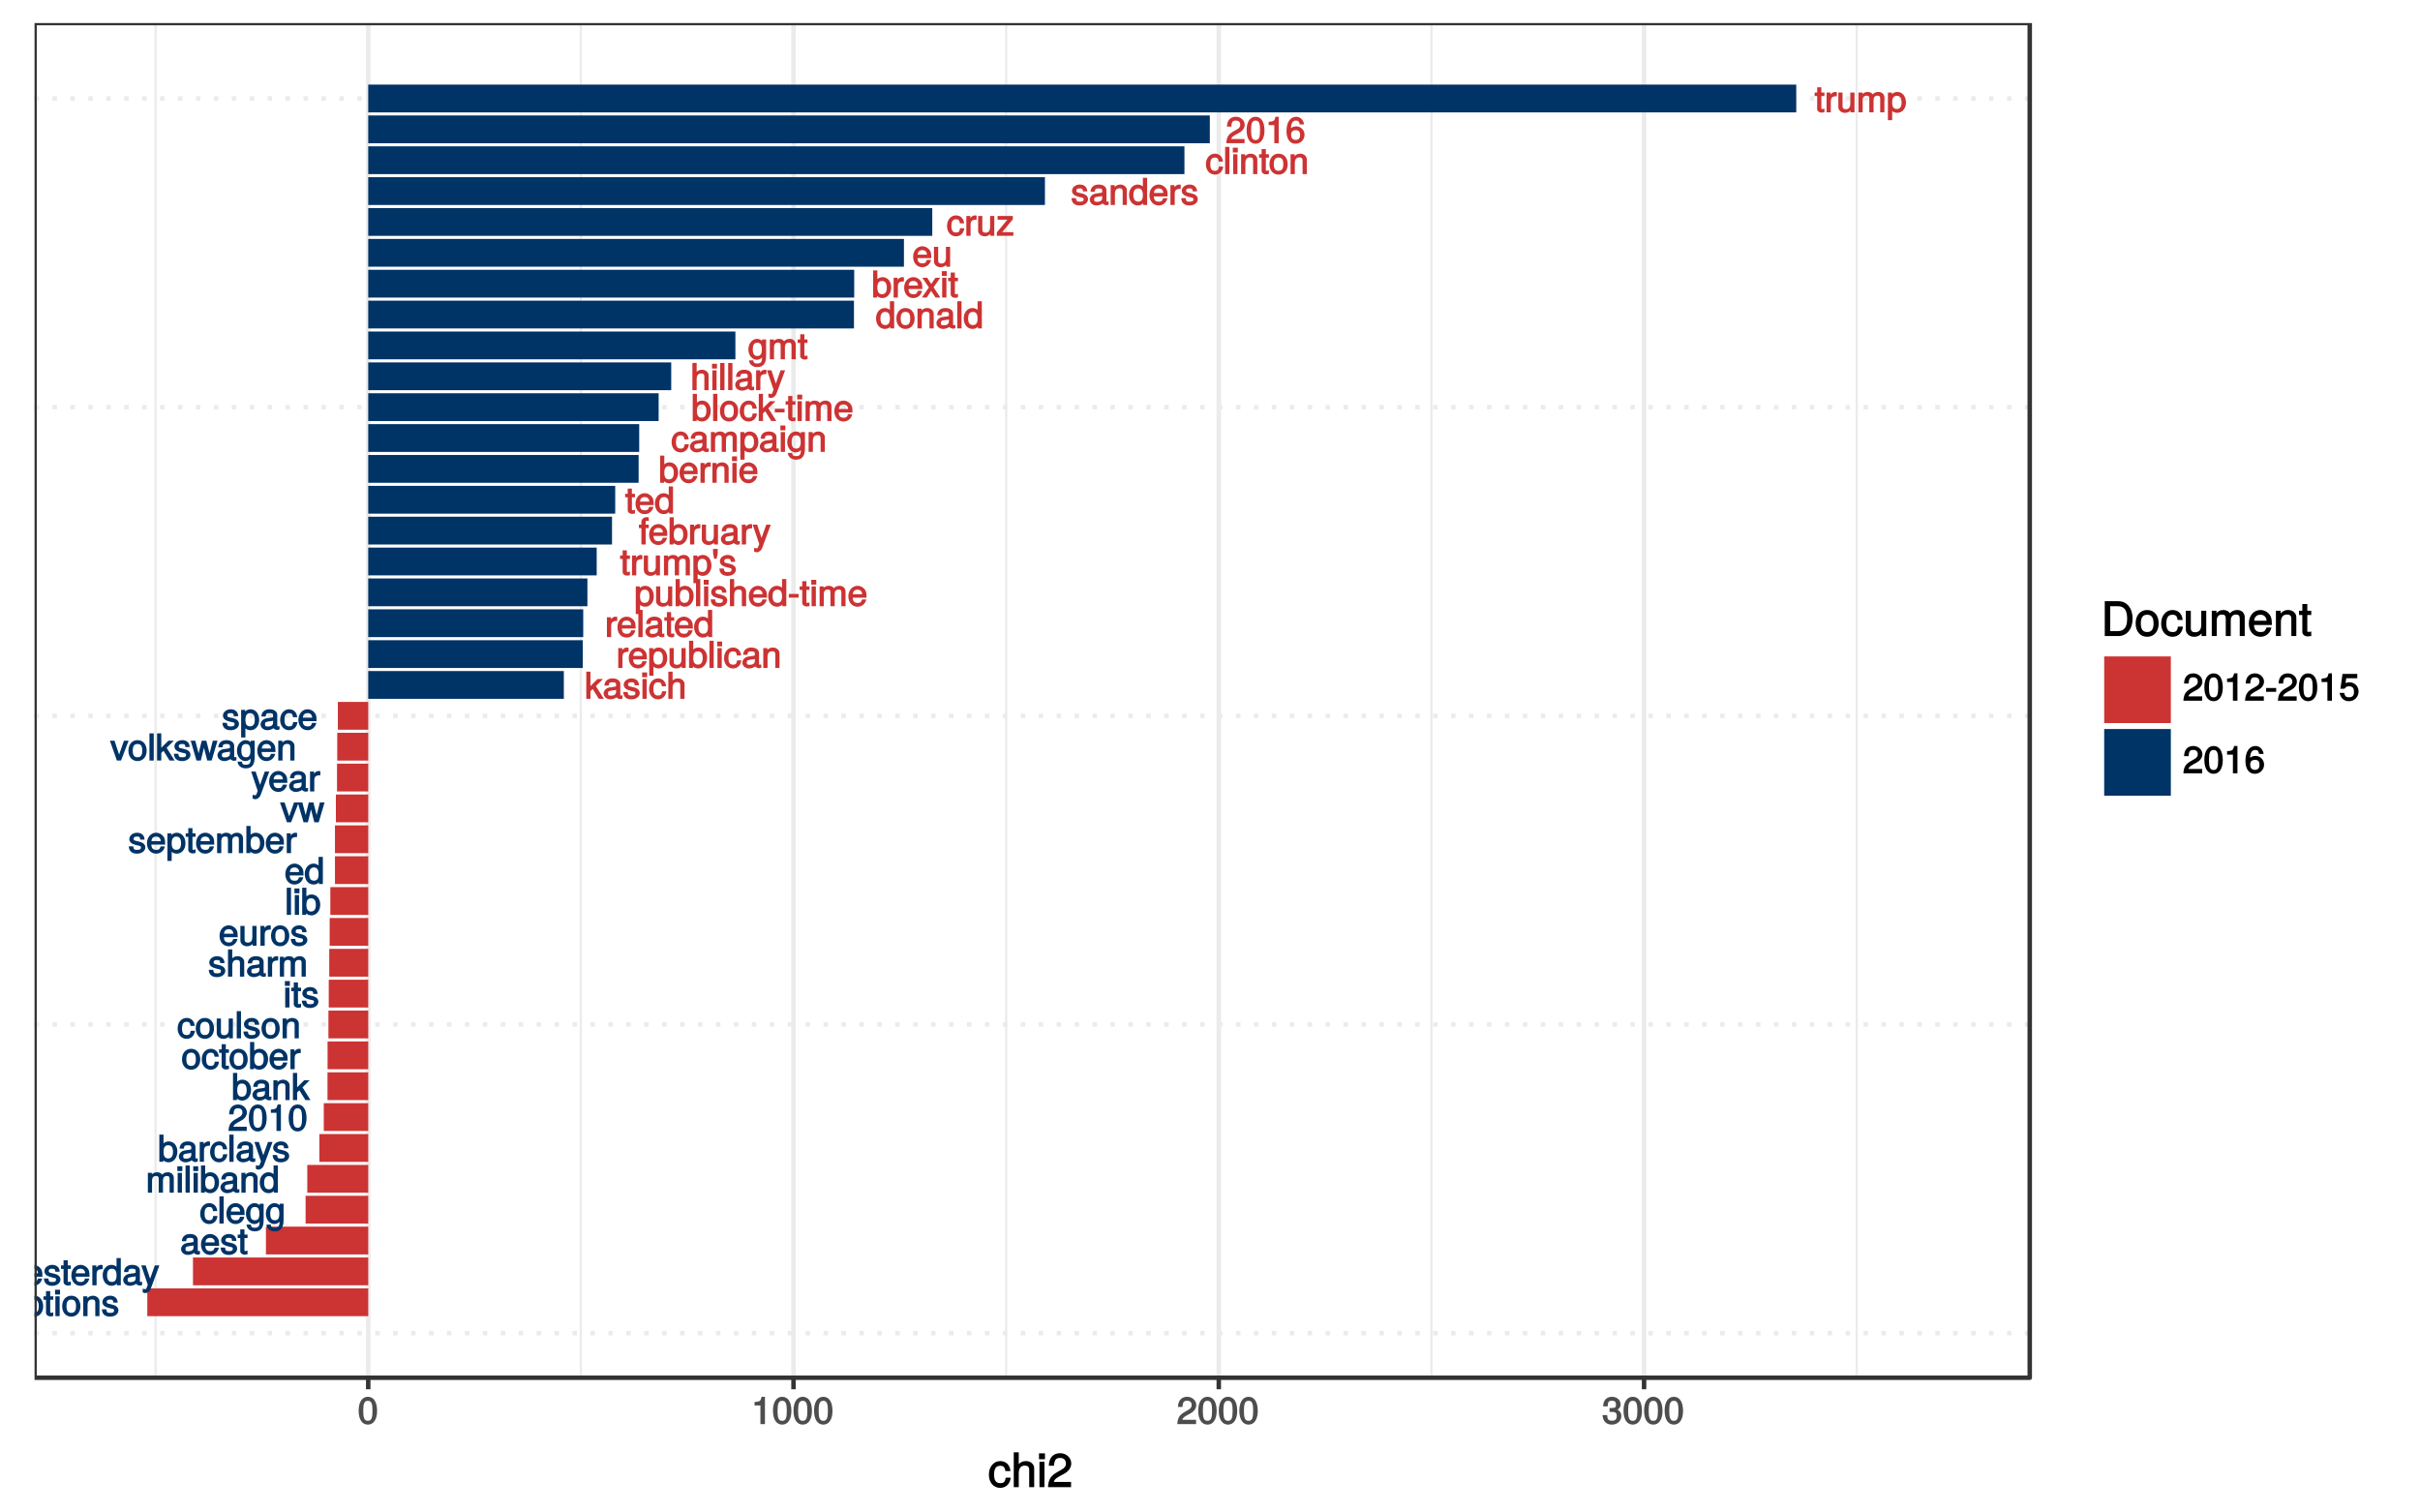 <?xml version="1.0" encoding="UTF-8"?>
<svg xmlns="http://www.w3.org/2000/svg" xmlns:xlink="http://www.w3.org/1999/xlink" width="576pt" height="360pt" viewBox="0 0 576 360" version="1.1">
<defs>
<g>
<symbol overflow="visible" id="glyph0-0">
<path style="stroke:none;" d=""/>
</symbol>
<symbol overflow="visible" id="glyph0-1">
<path style="stroke:none;" d="M 4.062 -1.797 L 3.219 -1.797 C 3.078 -0.953 2.859 -0.781 2.266 -0.781 C 1.469 -0.781 1.156 -1.266 1.156 -2.328 C 1.156 -3.438 1.469 -3.938 2.25 -3.938 C 2.844 -3.938 3.062 -3.719 3.172 -2.969 L 4.172 -2.969 C 4.078 -4.188 3.25 -4.859 2.25 -4.859 C 1.047 -4.859 0.109 -3.812 0.109 -2.328 C 0.109 -0.875 1.031 0.125 2.25 0.125 C 3.312 0.125 4.125 -0.641 4.219 -1.797 Z M 4.062 -1.797 "/>
</symbol>
<symbol overflow="visible" id="glyph0-2">
<path style="stroke:none;" d="M 4.703 -0.141 L 4.703 -0.844 C 4.484 -0.797 4.453 -0.797 4.406 -0.797 C 4.156 -0.797 4.172 -0.797 4.172 -1.016 L 4.172 -3.5 C 4.172 -4.297 3.453 -4.859 2.344 -4.859 C 1.266 -4.859 0.438 -4.312 0.391 -3.141 L 1.406 -3.141 C 1.469 -3.828 1.656 -3.938 2.328 -3.938 C 2.953 -3.938 3.172 -3.828 3.172 -3.406 L 3.172 -3.219 C 3.172 -2.922 3.141 -2.922 2.578 -2.844 C 1.562 -2.719 1.422 -2.688 1.141 -2.578 C 0.625 -2.359 0.203 -1.828 0.203 -1.281 C 0.203 -0.484 0.922 0.125 1.828 0.125 C 2.391 0.125 3.047 -0.141 3.266 -0.359 C 3.266 -0.312 3.734 0.062 4.078 0.062 C 4.219 0.062 4.328 0.047 4.703 -0.047 Z M 3.172 -1.672 C 3.172 -1.031 2.672 -0.75 1.984 -0.75 C 1.422 -0.75 1.25 -0.812 1.25 -1.312 C 1.25 -1.781 1.422 -1.844 2.172 -1.969 C 2.922 -2.062 3.078 -2.094 3.172 -2.141 Z M 3.172 -1.672 "/>
</symbol>
<symbol overflow="visible" id="glyph0-3">
<path style="stroke:none;" d="M 4.609 -2.328 C 4.609 -3.828 3.734 -4.859 2.547 -4.859 C 1.938 -4.859 1.344 -4.547 1 -4.016 L 1.266 -3.922 L 1.266 -4.719 L 0.312 -4.719 L 0.312 1.859 L 1.328 1.859 L 1.328 -0.672 L 1.062 -0.578 C 1.438 -0.109 1.969 0.125 2.547 0.125 C 3.703 0.125 4.609 -0.891 4.609 -2.328 Z M 3.562 -2.344 C 3.562 -1.328 3.203 -0.797 2.422 -0.797 C 1.672 -0.797 1.328 -1.281 1.328 -2.328 C 1.328 -3.375 1.672 -3.938 2.422 -3.938 C 3.203 -3.938 3.562 -3.406 3.562 -2.344 Z M 3.562 -2.344 "/>
</symbol>
<symbol overflow="visible" id="glyph0-4">
<path style="stroke:none;" d="M 2.312 -0.125 L 2.312 -0.891 C 2.078 -0.828 1.969 -0.812 1.828 -0.812 C 1.516 -0.812 1.578 -0.781 1.578 -1.094 L 1.578 -3.891 L 2.312 -3.891 L 2.312 -4.719 L 1.578 -4.719 L 1.578 -5.953 L 0.578 -5.953 L 0.578 -4.719 L -0.031 -4.719 L -0.031 -3.891 L 0.578 -3.891 L 0.578 -0.781 C 0.578 -0.328 1.031 0.062 1.594 0.062 C 1.75 0.062 1.922 0.047 2.312 -0.031 Z M 2.312 -0.125 "/>
</symbol>
<symbol overflow="visible" id="glyph0-5">
<path style="stroke:none;" d="M 1.453 -0.125 L 1.453 -4.719 L 0.438 -4.719 L 0.438 0 L 1.453 0 Z M 1.547 -5.266 L 1.547 -6.281 L 0.359 -6.281 L 0.359 -5.141 L 1.547 -5.141 Z M 1.547 -5.266 "/>
</symbol>
<symbol overflow="visible" id="glyph0-6">
<path style="stroke:none;" d="M 4.5 -2.328 C 4.5 -3.875 3.609 -4.859 2.328 -4.859 C 1.062 -4.859 0.156 -3.859 0.156 -2.359 C 0.156 -0.859 1.062 0.125 2.328 0.125 C 3.578 0.125 4.5 -0.859 4.5 -2.328 Z M 3.453 -2.344 C 3.453 -1.281 3.109 -0.781 2.328 -0.781 C 1.531 -0.781 1.188 -1.281 1.188 -2.359 C 1.188 -3.438 1.531 -3.938 2.328 -3.938 C 3.125 -3.938 3.453 -3.453 3.453 -2.344 Z M 3.453 -2.344 "/>
</symbol>
<symbol overflow="visible" id="glyph0-7">
<path style="stroke:none;" d="M 4.297 -0.125 L 4.297 -3.5 C 4.297 -4.25 3.594 -4.859 2.734 -4.859 C 2.078 -4.859 1.531 -4.562 1.141 -3.938 L 1.406 -3.844 L 1.406 -4.719 L 0.438 -4.719 L 0.438 0 L 1.453 0 L 1.453 -2.594 C 1.453 -3.5 1.797 -3.969 2.531 -3.969 C 3.094 -3.969 3.297 -3.766 3.297 -3.219 L 3.297 0 L 4.297 0 Z M 4.297 -0.125 "/>
</symbol>
<symbol overflow="visible" id="glyph0-8">
<path style="stroke:none;" d="M 4.062 -1.375 C 4.062 -2.047 3.547 -2.516 2.656 -2.719 L 1.969 -2.891 C 1.391 -3.016 1.281 -3.078 1.281 -3.391 C 1.281 -3.812 1.516 -3.938 2.094 -3.938 C 2.656 -3.938 2.812 -3.828 2.844 -3.219 L 3.875 -3.219 C 3.875 -4.234 3.141 -4.859 2.109 -4.859 C 1.078 -4.859 0.25 -4.188 0.25 -3.359 C 0.25 -2.656 0.766 -2.203 1.812 -1.938 L 2.484 -1.781 C 2.984 -1.656 3.016 -1.641 3.016 -1.328 C 3.016 -0.906 2.75 -0.781 2.141 -0.781 C 1.5 -0.781 1.281 -0.812 1.172 -1.625 L 0.125 -1.625 C 0.172 -0.453 0.906 0.125 2.078 0.125 C 3.203 0.125 4.062 -0.516 4.062 -1.375 Z M 4.062 -1.375 "/>
</symbol>
<symbol overflow="visible" id="glyph0-9">
<path style="stroke:none;" d="M 4.078 -4.719 L 3.203 -4.719 L 1.922 -1.125 L 2.219 -1.125 L 1.031 -4.719 L -0.031 -4.719 L 1.531 -0.109 L 1.25 0.594 C 1.141 0.906 1.141 0.906 0.844 0.906 C 0.734 0.906 0.609 0.891 0.312 0.812 L 0.312 1.688 C 0.5 1.797 0.75 1.859 0.938 1.859 C 1.438 1.859 2 1.453 2.234 0.812 L 4.281 -4.719 Z M 4.078 -4.719 "/>
</symbol>
<symbol overflow="visible" id="glyph0-10">
<path style="stroke:none;" d="M 4.516 -2.156 C 4.516 -2.812 4.469 -3.219 4.344 -3.547 C 4.047 -4.281 3.219 -4.859 2.391 -4.859 C 1.141 -4.859 0.188 -3.812 0.188 -2.344 C 0.188 -0.875 1.125 0.125 2.375 0.125 C 3.391 0.125 4.25 -0.578 4.453 -1.609 L 3.453 -1.609 C 3.219 -0.891 2.969 -0.781 2.391 -0.781 C 1.656 -0.781 1.25 -1.141 1.234 -2.031 L 4.516 -2.031 Z M 3.719 -2.703 C 3.719 -2.703 3.5 -2.844 3.531 -2.859 L 1.25 -2.859 C 1.312 -3.531 1.656 -3.938 2.375 -3.938 C 3.078 -3.938 3.469 -3.484 3.469 -2.797 Z M 3.719 -2.703 "/>
</symbol>
<symbol overflow="visible" id="glyph0-11">
<path style="stroke:none;" d="M 2.891 -3.969 L 2.891 -4.812 C 2.625 -4.844 2.562 -4.859 2.469 -4.859 C 2 -4.859 1.547 -4.547 1.141 -3.875 L 1.391 -3.781 L 1.391 -4.719 L 0.438 -4.719 L 0.438 0 L 1.453 0 L 1.453 -2.453 C 1.453 -3.453 1.641 -3.828 2.891 -3.844 Z M 2.891 -3.969 "/>
</symbol>
<symbol overflow="visible" id="glyph0-12">
<path style="stroke:none;" d="M 4.375 -0.125 L 4.375 -6.469 L 3.359 -6.469 L 3.359 -4.031 L 3.625 -4.125 C 3.312 -4.578 2.734 -4.859 2.141 -4.859 C 0.984 -4.859 0.062 -3.828 0.062 -2.406 C 0.062 -0.891 0.969 0.125 2.172 0.125 C 2.781 0.125 3.312 -0.141 3.688 -0.688 L 3.438 -0.781 L 3.438 0 L 4.375 0 Z M 3.359 -2.344 C 3.359 -1.312 3.016 -0.797 2.266 -0.797 C 1.484 -0.797 1.109 -1.328 1.109 -2.359 C 1.109 -3.406 1.484 -3.938 2.266 -3.938 C 3.031 -3.938 3.359 -3.375 3.359 -2.344 Z M 3.359 -2.344 "/>
</symbol>
<symbol overflow="visible" id="glyph0-13">
<path style="stroke:none;" d="M 1.438 -0.125 L 1.438 -6.469 L 0.422 -6.469 L 0.422 0 L 1.438 0 Z M 1.438 -0.125 "/>
</symbol>
<symbol overflow="visible" id="glyph0-14">
<path style="stroke:none;" d="M 4.312 -0.859 L 4.312 -4.719 L 3.359 -4.719 L 3.359 -3.953 L 3.625 -4.047 C 3.266 -4.578 2.719 -4.859 2.156 -4.859 C 1.016 -4.859 0.094 -3.766 0.094 -2.328 C 0.094 -0.906 1.047 0.125 2.094 0.125 C 2.656 0.125 3.141 -0.141 3.625 -0.703 L 3.359 -0.797 L 3.359 -0.5 C 3.359 0.688 3.031 1 2.203 1 C 1.641 1 1.344 0.938 1.25 0.25 L 0.234 0.25 C 0.312 1.234 1.125 1.859 2.172 1.859 C 3.578 1.859 4.312 1.109 4.312 -0.859 Z M 3.297 -2.344 C 3.297 -1.266 2.984 -0.781 2.234 -0.781 C 1.453 -0.781 1.141 -1.281 1.141 -2.359 C 1.141 -3.438 1.469 -3.938 2.234 -3.938 C 3 -3.938 3.297 -3.422 3.297 -2.344 Z M 3.297 -2.344 "/>
</symbol>
<symbol overflow="visible" id="glyph0-15">
<path style="stroke:none;" d="M 6.625 -0.125 L 6.625 -3.484 C 6.625 -4.281 6.047 -4.859 5.203 -4.859 C 4.609 -4.859 4.141 -4.641 3.844 -4.281 C 3.672 -4.609 3.203 -4.859 2.625 -4.859 C 2.031 -4.859 1.531 -4.594 1.141 -4.062 L 1.406 -3.969 L 1.406 -4.719 L 0.453 -4.719 L 0.453 0 L 1.453 0 L 1.453 -2.938 C 1.453 -3.578 1.781 -3.969 2.359 -3.969 C 2.891 -3.969 3.031 -3.781 3.031 -3.203 L 3.031 0 L 4.047 0 L 4.047 -2.938 C 4.047 -3.578 4.375 -3.969 4.953 -3.969 C 5.484 -3.969 5.625 -3.766 5.625 -3.203 L 5.625 0 L 6.625 0 Z M 6.625 -0.125 "/>
</symbol>
<symbol overflow="visible" id="glyph0-16">
<path style="stroke:none;" d="M 4.609 -2.422 C 4.609 -3.859 3.734 -4.859 2.547 -4.859 C 1.938 -4.859 1.391 -4.594 1.062 -4.094 L 1.312 -4 L 1.312 -6.469 L 0.312 -6.469 L 0.312 0 L 1.25 0 L 1.25 -0.766 L 0.984 -0.672 C 1.328 -0.156 1.891 0.125 2.516 0.125 C 3.688 0.125 4.609 -0.969 4.609 -2.422 Z M 3.562 -2.375 C 3.562 -1.359 3.188 -0.797 2.422 -0.797 C 1.656 -0.797 1.312 -1.344 1.312 -2.359 C 1.312 -3.406 1.656 -3.969 2.422 -3.938 C 3.203 -3.938 3.562 -3.375 3.562 -2.375 Z M 3.562 -2.375 "/>
</symbol>
<symbol overflow="visible" id="glyph0-17">
<path style="stroke:none;" d="M 4.5 -4.406 C 4.5 -5.422 3.562 -6.297 2.422 -6.297 C 1.188 -6.297 0.312 -5.547 0.266 -3.953 L 1.312 -3.953 C 1.375 -5.094 1.656 -5.391 2.391 -5.391 C 3.078 -5.391 3.438 -5.031 3.438 -4.391 C 3.438 -3.906 3.203 -3.594 2.656 -3.281 L 1.875 -2.844 C 0.609 -2.125 0.203 -1.453 0.125 0 L 4.469 0 L 4.469 -1 L 1.297 -1 C 1.359 -1.359 1.594 -1.594 2.328 -2.016 L 3.188 -2.484 C 4.031 -2.938 4.5 -3.656 4.5 -4.406 Z M 4.5 -4.406 "/>
</symbol>
<symbol overflow="visible" id="glyph0-18">
<path style="stroke:none;" d="M 4.469 -3.031 C 4.469 -5.141 3.656 -6.297 2.344 -6.297 C 1.047 -6.297 0.219 -5.125 0.219 -3.094 C 0.219 -1.047 1.047 0.125 2.344 0.125 C 3.625 0.125 4.469 -1.047 4.469 -3.031 Z M 3.406 -3.109 C 3.406 -1.391 3.172 -0.75 2.328 -0.75 C 1.531 -0.75 1.281 -1.422 1.281 -3.078 C 1.281 -4.734 1.531 -5.391 2.344 -5.391 C 3.156 -5.391 3.406 -4.719 3.406 -3.109 Z M 3.406 -3.109 "/>
</symbol>
<symbol overflow="visible" id="glyph0-19">
<path style="stroke:none;" d="M 3.109 -0.125 L 3.109 -6.297 L 2.344 -6.297 C 2.047 -5.25 2.031 -5.25 0.719 -5.078 L 0.719 -4.312 L 2.062 -4.312 L 2.062 0 L 3.109 0 Z M 3.109 -0.125 "/>
</symbol>
<symbol overflow="visible" id="glyph0-20">
<path style="stroke:none;" d="M 4.391 -0.219 L 2.625 -3.031 L 4.328 -4.719 L 3.031 -4.719 L 1.094 -2.797 L 1.344 -2.703 L 1.344 -6.469 L 0.344 -6.469 L 0.344 0 L 1.344 0 L 1.344 -1.812 L 1.875 -2.328 L 3.312 0 L 4.516 0 Z M 4.391 -0.219 "/>
</symbol>
<symbol overflow="visible" id="glyph0-21">
<path style="stroke:none;" d="M 4.25 -0.125 L 4.25 -4.719 L 3.25 -4.719 L 3.25 -2.141 C 3.25 -1.219 2.922 -0.75 2.188 -0.75 C 1.625 -0.75 1.406 -0.969 1.406 -1.5 L 1.406 -4.719 L 0.406 -4.719 L 0.406 -1.219 C 0.406 -0.484 1.109 0.125 1.984 0.125 C 2.641 0.125 3.156 -0.141 3.578 -0.719 L 3.312 -0.812 L 3.312 0 L 4.25 0 Z M 4.25 -0.125 "/>
</symbol>
<symbol overflow="visible" id="glyph0-22">
<path style="stroke:none;" d="M 4.297 -0.125 L 4.297 -3.5 C 4.297 -4.25 3.609 -4.859 2.734 -4.859 C 2.109 -4.859 1.609 -4.625 1.188 -4.078 L 1.453 -3.984 L 1.453 -6.469 L 0.438 -6.469 L 0.438 0 L 1.453 0 L 1.453 -2.594 C 1.453 -3.5 1.781 -3.969 2.516 -3.969 C 3.016 -3.969 3.281 -3.812 3.281 -3.219 L 3.281 0 L 4.297 0 Z M 4.297 -0.125 "/>
</symbol>
<symbol overflow="visible" id="glyph0-23">
<path style="stroke:none;" d="M 4.141 -4.719 L 3.234 -4.719 L 1.922 -0.969 L 2.234 -0.969 L 0.984 -4.719 L -0.109 -4.719 L 1.547 0 L 2.531 0 L 4.344 -4.719 Z M 4.141 -4.719 "/>
</symbol>
<symbol overflow="visible" id="glyph0-24">
<path style="stroke:none;" d="M 6.047 -4.719 L 5.125 -4.719 L 4.203 -1.125 L 4.5 -1.125 L 3.578 -4.719 L 2.484 -4.719 L 1.594 -1.125 L 1.891 -1.125 L 0.953 -4.719 L -0.141 -4.719 L 1.234 0 L 2.266 0 L 3.156 -3.641 L 2.859 -3.641 L 3.797 0 L 4.844 0 L 6.234 -4.719 Z M 6.047 -4.719 "/>
</symbol>
<symbol overflow="visible" id="glyph0-25">
<path style="stroke:none;" d="M 4.516 -2 C 4.516 -3.125 3.609 -4.016 2.531 -4.016 C 1.922 -4.016 1.344 -3.75 1.031 -3.312 L 1.281 -3.219 C 1.281 -4.688 1.625 -5.391 2.484 -5.391 C 3.016 -5.391 3.219 -5.172 3.375 -4.469 L 4.406 -4.469 C 4.25 -5.594 3.453 -6.297 2.531 -6.297 C 1.125 -6.297 0.219 -4.984 0.219 -2.891 C 0.219 -1 1.016 0.125 2.391 0.125 C 3.547 0.125 4.516 -0.812 4.516 -2 Z M 3.453 -1.938 C 3.453 -1.188 3.094 -0.797 2.406 -0.797 C 1.703 -0.797 1.328 -1.219 1.328 -1.984 C 1.328 -2.734 1.688 -3.094 2.438 -3.094 C 3.156 -3.094 3.453 -2.75 3.453 -1.938 Z M 3.453 -1.938 "/>
</symbol>
<symbol overflow="visible" id="glyph0-26">
<path style="stroke:none;" d="M 4.047 -0.125 L 4.047 -0.875 L 1.406 -0.875 L 3.922 -3.938 L 3.922 -4.719 L 0.297 -4.719 L 0.297 -3.844 L 2.641 -3.844 L 0.109 -0.797 L 0.109 0 L 4.047 0 Z M 4.047 -0.125 "/>
</symbol>
<symbol overflow="visible" id="glyph0-27">
<path style="stroke:none;" d="M 4.141 -0.219 L 2.656 -2.438 L 4.25 -4.719 L 3.109 -4.719 L 2.109 -3.219 L 1.125 -4.719 L -0.031 -4.719 L 1.547 -2.406 L -0.125 0 L 1.031 0 L 2.078 -1.594 L 3.125 0 L 4.281 0 Z M 4.141 -0.219 "/>
</symbol>
<symbol overflow="visible" id="glyph0-28">
<path style="stroke:none;" d="M 2.562 -2.172 L 2.562 -2.922 L 0.234 -2.922 L 0.234 -2.047 L 2.562 -2.047 Z M 2.562 -2.172 "/>
</symbol>
<symbol overflow="visible" id="glyph0-29">
<path style="stroke:none;" d="M 2.344 -4.016 L 2.344 -4.719 L 1.609 -4.719 L 1.609 -5.297 C 1.609 -5.594 1.625 -5.625 1.953 -5.625 C 2.016 -5.625 2.031 -5.625 2.344 -5.609 L 2.344 -6.438 C 2.031 -6.5 1.938 -6.5 1.797 -6.5 C 1.141 -6.5 0.594 -6 0.594 -5.359 L 0.594 -4.719 L 0 -4.719 L 0 -3.891 L 0.594 -3.891 L 0.594 0 L 1.609 0 L 1.609 -3.891 L 2.344 -3.891 Z M 2.344 -4.016 "/>
</symbol>
<symbol overflow="visible" id="glyph0-30">
<path style="stroke:none;" d="M 1.359 -5.234 L 1.359 -6.297 L 0.25 -6.297 L 0.25 -5.234 L 0.516 -3.953 L 1.094 -3.953 Z M 1.359 -5.234 "/>
</symbol>
<symbol overflow="visible" id="glyph1-0">
<path style="stroke:none;" d=""/>
</symbol>
<symbol overflow="visible" id="glyph1-1">
<path style="stroke:none;" d="M 4.609 -3.125 C 4.609 -5.297 3.781 -6.5 2.422 -6.5 C 1.078 -6.5 0.219 -5.281 0.219 -3.188 C 0.219 -1.078 1.078 0.125 2.422 0.125 C 3.734 0.125 4.609 -1.078 4.609 -3.125 Z M 3.516 -3.203 C 3.516 -1.438 3.266 -0.781 2.406 -0.781 C 1.578 -0.781 1.312 -1.469 1.312 -3.172 C 1.312 -4.875 1.578 -5.547 2.422 -5.547 C 3.25 -5.547 3.516 -4.875 3.516 -3.203 Z M 3.516 -3.203 "/>
</symbol>
<symbol overflow="visible" id="glyph1-2">
<path style="stroke:none;" d="M 3.203 -0.125 L 3.203 -6.5 L 2.422 -6.5 C 2.109 -5.406 2.094 -5.406 0.734 -5.25 L 0.734 -4.438 L 2.125 -4.438 L 2.125 0 L 3.203 0 Z M 3.203 -0.125 "/>
</symbol>
<symbol overflow="visible" id="glyph1-3">
<path style="stroke:none;" d="M 4.641 -4.547 C 4.641 -5.594 3.672 -6.5 2.5 -6.5 C 1.219 -6.5 0.328 -5.719 0.281 -4.078 L 1.359 -4.078 C 1.422 -5.25 1.703 -5.562 2.469 -5.562 C 3.172 -5.562 3.547 -5.188 3.547 -4.516 C 3.547 -4.031 3.297 -3.703 2.75 -3.391 L 1.938 -2.922 C 0.641 -2.188 0.219 -1.5 0.125 0 L 4.594 0 L 4.594 -1.031 L 1.344 -1.031 C 1.406 -1.406 1.641 -1.641 2.406 -2.078 L 3.281 -2.562 C 4.156 -3.031 4.641 -3.781 4.641 -4.547 Z M 4.641 -4.547 "/>
</symbol>
<symbol overflow="visible" id="glyph1-4">
<path style="stroke:none;" d="M 4.594 -1.938 C 4.594 -2.703 4.141 -3.266 3.391 -3.531 L 3.391 -3.266 C 3.969 -3.5 4.422 -4.031 4.422 -4.656 C 4.422 -5.734 3.547 -6.5 2.359 -6.5 C 1.109 -6.5 0.281 -5.688 0.25 -4.219 L 1.344 -4.219 C 1.359 -5.281 1.578 -5.562 2.375 -5.562 C 3.062 -5.562 3.312 -5.281 3.312 -4.625 C 3.312 -3.953 3.188 -3.812 1.781 -3.812 L 1.781 -2.906 L 2.359 -2.906 C 3.219 -2.906 3.5 -2.625 3.5 -1.938 C 3.5 -1.156 3.172 -0.812 2.359 -0.812 C 1.516 -0.812 1.266 -1.109 1.203 -2.141 L 0.109 -2.141 C 0.219 -0.625 1.062 0.125 2.344 0.125 C 3.625 0.125 4.594 -0.766 4.594 -1.938 Z M 4.594 -1.938 "/>
</symbol>
<symbol overflow="visible" id="glyph1-5">
<path style="stroke:none;" d="M 2.641 -2.25 L 2.641 -3.016 L 0.25 -3.016 L 0.25 -2.109 L 2.641 -2.109 Z M 2.641 -2.25 "/>
</symbol>
<symbol overflow="visible" id="glyph1-6">
<path style="stroke:none;" d="M 4.656 -2.203 C 4.656 -3.438 3.688 -4.375 2.5 -4.375 C 2.062 -4.375 1.594 -4.219 1.547 -4.188 L 1.719 -5.344 L 4.344 -5.344 L 4.344 -6.375 L 0.828 -6.375 L 0.328 -2.844 L 1.281 -2.844 C 1.688 -3.312 1.875 -3.422 2.359 -3.422 C 3.188 -3.422 3.562 -3.016 3.562 -2.094 C 3.562 -1.203 3.203 -0.812 2.359 -0.812 C 1.688 -0.812 1.422 -1.031 1.203 -1.859 L 0.125 -1.859 C 0.406 -0.5 1.266 0.125 2.375 0.125 C 3.641 0.125 4.656 -0.875 4.656 -2.203 Z M 4.656 -2.203 "/>
</symbol>
<symbol overflow="visible" id="glyph1-7">
<path style="stroke:none;" d="M 4.656 -2.062 C 4.656 -3.234 3.719 -4.141 2.609 -4.141 C 1.984 -4.141 1.391 -3.875 1.062 -3.406 L 1.312 -3.312 C 1.328 -4.844 1.672 -5.547 2.562 -5.547 C 3.109 -5.547 3.328 -5.344 3.469 -4.609 L 4.547 -4.609 C 4.375 -5.766 3.562 -6.5 2.609 -6.5 C 1.156 -6.5 0.219 -5.141 0.219 -2.969 C 0.219 -1.031 1.047 0.125 2.469 0.125 C 3.656 0.125 4.656 -0.844 4.656 -2.062 Z M 3.562 -2 C 3.562 -1.219 3.188 -0.812 2.484 -0.812 C 1.766 -0.812 1.359 -1.25 1.359 -2.047 C 1.359 -2.828 1.734 -3.188 2.5 -3.188 C 3.25 -3.188 3.562 -2.844 3.562 -2 Z M 3.562 -2 "/>
</symbol>
<symbol overflow="visible" id="glyph2-0">
<path style="stroke:none;" d=""/>
</symbol>
<symbol overflow="visible" id="glyph2-1">
<path style="stroke:none;" d="M 5.25 -2.25 L 4.203 -2.25 C 4.031 -1.188 3.703 -0.953 2.922 -0.953 C 1.906 -0.953 1.438 -1.594 1.438 -2.953 C 1.438 -4.406 1.891 -5.078 2.891 -5.078 C 3.656 -5.078 4 -4.766 4.141 -3.828 L 5.328 -3.828 C 5.203 -5.375 4.188 -6.203 2.906 -6.203 C 1.359 -6.203 0.203 -4.875 0.203 -2.953 C 0.203 -1.094 1.328 0.172 2.891 0.172 C 4.266 0.172 5.266 -0.797 5.391 -2.25 Z M 5.25 -2.25 "/>
</symbol>
<symbol overflow="visible" id="glyph2-2">
<path style="stroke:none;" d="M 5.484 -0.125 L 5.484 -4.484 C 5.484 -5.453 4.656 -6.203 3.531 -6.203 C 2.719 -6.203 2.125 -5.906 1.578 -5.203 L 1.812 -5.109 L 1.812 -8.297 L 0.625 -8.297 L 0.625 0 L 1.812 0 L 1.812 -3.312 C 1.812 -4.484 2.297 -5.125 3.25 -5.125 C 3.891 -5.125 4.297 -4.891 4.297 -4.125 L 4.297 0 L 5.484 0 Z M 5.484 -0.125 "/>
</symbol>
<symbol overflow="visible" id="glyph2-3">
<path style="stroke:none;" d="M 1.812 -0.125 L 1.812 -6.031 L 0.625 -6.031 L 0.625 0 L 1.812 0 Z M 1.938 -6.766 L 1.938 -8.047 L 0.516 -8.047 L 0.516 -6.641 L 1.938 -6.641 Z M 1.938 -6.766 "/>
</symbol>
<symbol overflow="visible" id="glyph2-4">
<path style="stroke:none;" d="M 5.75 -5.641 C 5.75 -6.969 4.594 -8.078 3.125 -8.078 C 1.531 -8.078 0.469 -7.109 0.406 -5.094 L 1.641 -5.094 C 1.734 -6.531 2.141 -6.953 3.094 -6.953 C 3.969 -6.953 4.484 -6.453 4.484 -5.625 C 4.484 -5 4.172 -4.578 3.469 -4.188 L 2.469 -3.609 C 0.844 -2.688 0.312 -1.844 0.219 0 L 5.703 0 L 5.703 -1.234 L 1.609 -1.234 C 1.688 -1.734 2 -2.031 2.953 -2.594 L 4.062 -3.188 C 5.141 -3.766 5.75 -4.688 5.75 -5.641 Z M 5.75 -5.641 "/>
</symbol>
<symbol overflow="visible" id="glyph2-5">
<path style="stroke:none;" d="M 7.469 -4.141 C 7.469 -6.641 6.109 -8.297 4.062 -8.297 L 0.844 -8.297 L 0.844 0 L 4.062 0 C 6.094 0 7.469 -1.656 7.469 -4.141 Z M 6.172 -4.141 C 6.172 -2.109 5.484 -1.172 3.891 -1.172 L 2.141 -1.172 L 2.141 -7.109 L 3.891 -7.109 C 5.484 -7.109 6.172 -6.188 6.172 -4.141 Z M 6.172 -4.141 "/>
</symbol>
<symbol overflow="visible" id="glyph2-6">
<path style="stroke:none;" d="M 5.734 -2.969 C 5.734 -4.969 4.656 -6.203 2.984 -6.203 C 1.375 -6.203 0.25 -4.953 0.25 -3.016 C 0.25 -1.078 1.359 0.172 3 0.172 C 4.625 0.172 5.734 -1.078 5.734 -2.969 Z M 4.516 -2.984 C 4.516 -1.625 4.016 -0.953 3 -0.953 C 1.984 -0.953 1.484 -1.609 1.484 -3.016 C 1.484 -4.406 1.984 -5.078 3 -5.078 C 4.031 -5.078 4.516 -4.406 4.516 -2.984 Z M 4.516 -2.984 "/>
</symbol>
<symbol overflow="visible" id="glyph2-7">
<path style="stroke:none;" d="M 5.438 -0.125 L 5.438 -6.031 L 4.25 -6.031 L 4.25 -2.719 C 4.25 -1.547 3.766 -0.906 2.812 -0.906 C 2.094 -0.906 1.766 -1.203 1.766 -1.906 L 1.766 -6.031 L 0.578 -6.031 L 0.578 -1.547 C 0.578 -0.578 1.438 0.172 2.547 0.172 C 3.406 0.172 4.031 -0.172 4.562 -0.922 L 4.328 -1.016 L 4.328 0 L 5.438 0 Z M 5.438 -0.125 "/>
</symbol>
<symbol overflow="visible" id="glyph2-8">
<path style="stroke:none;" d="M 8.484 -0.125 L 8.484 -4.453 C 8.484 -5.484 7.781 -6.203 6.703 -6.203 C 5.938 -6.203 5.375 -5.922 4.953 -5.406 C 4.688 -5.891 4.141 -6.203 3.391 -6.203 C 2.625 -6.203 2.016 -5.875 1.516 -5.188 L 1.75 -5.078 L 1.75 -6.031 L 0.641 -6.031 L 0.641 0 L 1.828 0 L 1.828 -3.75 C 1.828 -4.594 2.297 -5.125 3.047 -5.125 C 3.734 -5.125 3.969 -4.844 3.969 -4.109 L 3.969 0 L 5.156 0 L 5.156 -3.75 C 5.156 -4.594 5.641 -5.125 6.391 -5.125 C 7.062 -5.125 7.297 -4.828 7.297 -4.109 L 7.297 0 L 8.484 0 Z M 8.484 -0.125 "/>
</symbol>
<symbol overflow="visible" id="glyph2-9">
<path style="stroke:none;" d="M 5.781 -2.75 C 5.781 -3.594 5.703 -4.109 5.547 -4.547 C 5.172 -5.484 4.156 -6.203 3.078 -6.203 C 1.469 -6.203 0.297 -4.875 0.297 -2.984 C 0.297 -1.094 1.438 0.172 3.062 0.172 C 4.375 0.172 5.422 -0.719 5.672 -2.031 L 4.5 -2.031 C 4.203 -1.125 3.828 -0.953 3.094 -0.953 C 2.141 -0.953 1.547 -1.438 1.531 -2.625 L 5.781 -2.625 Z M 4.75 -3.469 C 4.75 -3.469 4.562 -3.625 4.578 -3.641 L 1.562 -3.641 C 1.625 -4.516 2.141 -5.078 3.062 -5.078 C 3.969 -5.078 4.516 -4.469 4.516 -3.562 Z M 4.75 -3.469 "/>
</symbol>
<symbol overflow="visible" id="glyph2-10">
<path style="stroke:none;" d="M 5.484 -0.125 L 5.484 -4.484 C 5.484 -5.438 4.641 -6.203 3.531 -6.203 C 2.672 -6.203 2.031 -5.828 1.516 -5.031 L 1.75 -4.922 L 1.75 -6.031 L 0.625 -6.031 L 0.625 0 L 1.812 0 L 1.812 -3.312 C 1.812 -4.484 2.328 -5.125 3.25 -5.125 C 3.984 -5.125 4.297 -4.812 4.297 -4.125 L 4.297 0 L 5.484 0 Z M 5.484 -0.125 "/>
</symbol>
<symbol overflow="visible" id="glyph2-11">
<path style="stroke:none;" d="M 2.922 -0.125 L 2.922 -1.078 C 2.672 -1.016 2.531 -1 2.359 -1 C 1.953 -1 1.984 -0.969 1.984 -1.375 L 1.984 -5.016 L 2.922 -5.016 L 2.922 -6.031 L 1.984 -6.031 L 1.984 -7.625 L 0.797 -7.625 L 0.797 -6.031 L 0.016 -6.031 L 0.016 -5.016 L 0.797 -5.016 L 0.797 -0.969 C 0.797 -0.391 1.328 0.078 2.047 0.078 C 2.266 0.078 2.484 0.062 2.922 -0.016 Z M 2.922 -0.125 "/>
</symbol>
</g>
<clipPath id="clip1">
  <path d="M 8.219 5.48 L 484 5.48 L 484 328 L 8.219 328 Z M 8.219 5.48 "/>
</clipPath>
<clipPath id="clip2">
  <path d="M 36 5.48 L 38 5.48 L 38 328.93 L 36 328.93 Z M 36 5.48 "/>
</clipPath>
<clipPath id="clip3">
  <path d="M 137 5.48 L 139 5.48 L 139 328.93 L 137 328.93 Z M 137 5.48 "/>
</clipPath>
<clipPath id="clip4">
  <path d="M 239 5.48 L 240 5.48 L 240 328.93 L 239 328.93 Z M 239 5.48 "/>
</clipPath>
<clipPath id="clip5">
  <path d="M 340 5.48 L 341 5.48 L 341 328.93 L 340 328.93 Z M 340 5.48 "/>
</clipPath>
<clipPath id="clip6">
  <path d="M 441 5.48 L 443 5.48 L 443 328.93 L 441 328.93 Z M 441 5.48 "/>
</clipPath>
<clipPath id="clip7">
  <path d="M 8.219 316 L 484 316 L 484 318 L 8.219 318 Z M 8.219 316 "/>
</clipPath>
<clipPath id="clip8">
  <path d="M 8.219 243 L 484 243 L 484 245 L 8.219 245 Z M 8.219 243 "/>
</clipPath>
<clipPath id="clip9">
  <path d="M 8.219 169 L 484 169 L 484 171 L 8.219 171 Z M 8.219 169 "/>
</clipPath>
<clipPath id="clip10">
  <path d="M 8.219 96 L 484 96 L 484 98 L 8.219 98 Z M 8.219 96 "/>
</clipPath>
<clipPath id="clip11">
  <path d="M 8.219 22 L 484 22 L 484 24 L 8.219 24 Z M 8.219 22 "/>
</clipPath>
<clipPath id="clip12">
  <path d="M 87 5.48 L 89 5.48 L 89 328.93 L 87 328.93 Z M 87 5.48 "/>
</clipPath>
<clipPath id="clip13">
  <path d="M 188 5.48 L 190 5.48 L 190 328.93 L 188 328.93 Z M 188 5.48 "/>
</clipPath>
<clipPath id="clip14">
  <path d="M 289 5.48 L 291 5.48 L 291 328.93 L 289 328.93 Z M 289 5.48 "/>
</clipPath>
<clipPath id="clip15">
  <path d="M 390 5.48 L 392 5.48 L 392 328.93 L 390 328.93 Z M 390 5.48 "/>
</clipPath>
<clipPath id="clip16">
  <path d="M 8.219 306 L 29 306 L 29 316 L 8.219 316 Z M 8.219 306 "/>
</clipPath>
<clipPath id="clip17">
  <path d="M 8.219 299 L 38 299 L 38 308 L 8.219 308 Z M 8.219 299 "/>
</clipPath>
<clipPath id="clip18">
  <path d="M 8.219 5.48 L 484 5.48 L 484 328.93 L 8.219 328.93 Z M 8.219 5.48 "/>
</clipPath>
</defs>
<g id="surface2">
<rect x="0" y="0" width="576" height="360" style="fill:rgb(100%,100%,100%);fill-opacity:1;stroke:none;"/>
<g clip-path="url(#clip1)" clip-rule="nonzero">
<path style=" stroke:none;fill-rule:nonzero;fill:rgb(100%,100%,100%);fill-opacity:1;" d="M 8.219 327.93 L 483.113 327.93 L 483.113 5.48 L 8.219 5.48 Z M 8.219 327.93 "/>
</g>
<g clip-path="url(#clip2)" clip-rule="nonzero">
<path style="fill:none;stroke-width:0.533;stroke-linecap:butt;stroke-linejoin:round;stroke:rgb(92.157%,92.157%,92.157%);stroke-opacity:1;stroke-miterlimit:10;" d="M 37.031 327.93 L 37.031 5.48 "/>
</g>
<g clip-path="url(#clip3)" clip-rule="nonzero">
<path style="fill:none;stroke-width:0.533;stroke-linecap:butt;stroke-linejoin:round;stroke:rgb(92.157%,92.157%,92.157%);stroke-opacity:1;stroke-miterlimit:10;" d="M 138.254 327.93 L 138.254 5.48 "/>
</g>
<g clip-path="url(#clip4)" clip-rule="nonzero">
<path style="fill:none;stroke-width:0.533;stroke-linecap:butt;stroke-linejoin:round;stroke:rgb(92.157%,92.157%,92.157%);stroke-opacity:1;stroke-miterlimit:10;" d="M 239.48 327.93 L 239.48 5.48 "/>
</g>
<g clip-path="url(#clip5)" clip-rule="nonzero">
<path style="fill:none;stroke-width:0.533;stroke-linecap:butt;stroke-linejoin:round;stroke:rgb(92.157%,92.157%,92.157%);stroke-opacity:1;stroke-miterlimit:10;" d="M 340.703 327.93 L 340.703 5.48 "/>
</g>
<g clip-path="url(#clip6)" clip-rule="nonzero">
<path style="fill:none;stroke-width:0.533;stroke-linecap:butt;stroke-linejoin:round;stroke:rgb(92.157%,92.157%,92.157%);stroke-opacity:1;stroke-miterlimit:10;" d="M 441.926 327.93 L 441.926 5.48 "/>
</g>
<g clip-path="url(#clip7)" clip-rule="nonzero">
<path style="fill:none;stroke-width:1.067;stroke-linecap:butt;stroke-linejoin:round;stroke:rgb(92.157%,92.157%,92.157%);stroke-opacity:1;stroke-dasharray:1.067,3.201;stroke-miterlimit:10;" d="M 8.219 317.312 L 483.117 317.312 "/>
</g>
<g clip-path="url(#clip8)" clip-rule="nonzero">
<path style="fill:none;stroke-width:1.067;stroke-linecap:butt;stroke-linejoin:round;stroke:rgb(92.157%,92.157%,92.157%);stroke-opacity:1;stroke-dasharray:1.067,3.201;stroke-miterlimit:10;" d="M 8.219 243.844 L 483.117 243.844 "/>
</g>
<g clip-path="url(#clip9)" clip-rule="nonzero">
<path style="fill:none;stroke-width:1.067;stroke-linecap:butt;stroke-linejoin:round;stroke:rgb(92.157%,92.157%,92.157%);stroke-opacity:1;stroke-dasharray:1.067,3.201;stroke-miterlimit:10;" d="M 8.219 170.379 L 483.117 170.379 "/>
</g>
<g clip-path="url(#clip10)" clip-rule="nonzero">
<path style="fill:none;stroke-width:1.067;stroke-linecap:butt;stroke-linejoin:round;stroke:rgb(92.157%,92.157%,92.157%);stroke-opacity:1;stroke-dasharray:1.067,3.201;stroke-miterlimit:10;" d="M 8.219 96.91 L 483.117 96.91 "/>
</g>
<g clip-path="url(#clip11)" clip-rule="nonzero">
<path style="fill:none;stroke-width:1.067;stroke-linecap:butt;stroke-linejoin:round;stroke:rgb(92.157%,92.157%,92.157%);stroke-opacity:1;stroke-dasharray:1.067,3.201;stroke-miterlimit:10;" d="M 8.219 23.441 L 483.117 23.441 "/>
</g>
<g clip-path="url(#clip12)" clip-rule="nonzero">
<path style="fill:none;stroke-width:1.067;stroke-linecap:butt;stroke-linejoin:round;stroke:rgb(92.157%,92.157%,92.157%);stroke-opacity:1;stroke-miterlimit:10;" d="M 87.645 327.93 L 87.645 5.48 "/>
</g>
<g clip-path="url(#clip13)" clip-rule="nonzero">
<path style="fill:none;stroke-width:1.067;stroke-linecap:butt;stroke-linejoin:round;stroke:rgb(92.157%,92.157%,92.157%);stroke-opacity:1;stroke-miterlimit:10;" d="M 188.867 327.93 L 188.867 5.48 "/>
</g>
<g clip-path="url(#clip14)" clip-rule="nonzero">
<path style="fill:none;stroke-width:1.067;stroke-linecap:butt;stroke-linejoin:round;stroke:rgb(92.157%,92.157%,92.157%);stroke-opacity:1;stroke-miterlimit:10;" d="M 290.09 327.93 L 290.09 5.48 "/>
</g>
<g clip-path="url(#clip15)" clip-rule="nonzero">
<path style="fill:none;stroke-width:1.067;stroke-linecap:butt;stroke-linejoin:round;stroke:rgb(92.157%,92.157%,92.157%);stroke-opacity:1;stroke-miterlimit:10;" d="M 391.316 327.93 L 391.316 5.48 "/>
</g>
<path style=" stroke:none;fill-rule:nonzero;fill:rgb(80%,20%,20%);fill-opacity:1;" d="M 35.062 313.273 L 87.645 313.273 L 87.645 306.66 L 35.062 306.66 Z M 35.062 313.273 "/>
<path style=" stroke:none;fill-rule:nonzero;fill:rgb(80%,20%,20%);fill-opacity:1;" d="M 45.93 305.926 L 87.645 305.926 L 87.645 299.312 L 45.93 299.312 Z M 45.93 305.926 "/>
<path style=" stroke:none;fill-rule:nonzero;fill:rgb(80%,20%,20%);fill-opacity:1;" d="M 63.297 298.578 L 87.645 298.578 L 87.645 291.965 L 63.297 291.965 Z M 63.297 298.578 "/>
<path style=" stroke:none;fill-rule:nonzero;fill:rgb(80%,20%,20%);fill-opacity:1;" d="M 72.738 291.234 L 87.645 291.234 L 87.645 284.621 L 72.738 284.621 Z M 72.738 291.234 "/>
<path style=" stroke:none;fill-rule:nonzero;fill:rgb(80%,20%,20%);fill-opacity:1;" d="M 73.141 283.887 L 87.645 283.887 L 87.645 277.273 L 73.141 277.273 Z M 73.141 283.887 "/>
<path style=" stroke:none;fill-rule:nonzero;fill:rgb(80%,20%,20%);fill-opacity:1;" d="M 76.012 276.539 L 87.641 276.539 L 87.641 269.926 L 76.012 269.926 Z M 76.012 276.539 "/>
<path style=" stroke:none;fill-rule:nonzero;fill:rgb(80%,20%,20%);fill-opacity:1;" d="M 77.062 269.191 L 87.645 269.191 L 87.645 262.578 L 77.062 262.578 Z M 77.062 269.191 "/>
<path style=" stroke:none;fill-rule:nonzero;fill:rgb(80%,20%,20%);fill-opacity:1;" d="M 77.949 261.844 L 87.645 261.844 L 87.645 255.23 L 77.949 255.23 Z M 77.949 261.844 "/>
<path style=" stroke:none;fill-rule:nonzero;fill:rgb(80%,20%,20%);fill-opacity:1;" d="M 77.965 254.5 L 87.645 254.5 L 87.645 247.887 L 77.965 247.887 Z M 77.965 254.5 "/>
<path style=" stroke:none;fill-rule:nonzero;fill:rgb(80%,20%,20%);fill-opacity:1;" d="M 78.172 247.152 L 87.645 247.152 L 87.645 240.539 L 78.172 240.539 Z M 78.172 247.152 "/>
<path style=" stroke:none;fill-rule:nonzero;fill:rgb(80%,20%,20%);fill-opacity:1;" d="M 78.25 239.805 L 87.641 239.805 L 87.641 233.191 L 78.25 233.191 Z M 78.25 239.805 "/>
<path style=" stroke:none;fill-rule:nonzero;fill:rgb(80%,20%,20%);fill-opacity:1;" d="M 78.367 232.457 L 87.645 232.457 L 87.645 225.844 L 78.367 225.844 Z M 78.367 232.457 "/>
<path style=" stroke:none;fill-rule:nonzero;fill:rgb(80%,20%,20%);fill-opacity:1;" d="M 78.465 225.113 L 87.645 225.113 L 87.645 218.5 L 78.465 218.5 Z M 78.465 225.113 "/>
<path style=" stroke:none;fill-rule:nonzero;fill:rgb(80%,20%,20%);fill-opacity:1;" d="M 78.629 217.766 L 87.645 217.766 L 87.645 211.152 L 78.629 211.152 Z M 78.629 217.766 "/>
<path style=" stroke:none;fill-rule:nonzero;fill:rgb(80%,20%,20%);fill-opacity:1;" d="M 79.727 210.418 L 87.645 210.418 L 87.645 203.805 L 79.727 203.805 Z M 79.727 210.418 "/>
<path style=" stroke:none;fill-rule:nonzero;fill:rgb(80%,20%,20%);fill-opacity:1;" d="M 79.727 203.07 L 87.645 203.07 L 87.645 196.457 L 79.727 196.457 Z M 79.727 203.07 "/>
<path style=" stroke:none;fill-rule:nonzero;fill:rgb(80%,20%,20%);fill-opacity:1;" d="M 79.949 195.723 L 87.645 195.723 L 87.645 189.109 L 79.949 189.109 Z M 79.949 195.723 "/>
<path style=" stroke:none;fill-rule:nonzero;fill:rgb(80%,20%,20%);fill-opacity:1;" d="M 80.215 188.379 L 87.645 188.379 L 87.645 181.766 L 80.215 181.766 Z M 80.215 188.379 "/>
<path style=" stroke:none;fill-rule:nonzero;fill:rgb(80%,20%,20%);fill-opacity:1;" d="M 80.27 181.031 L 87.645 181.031 L 87.645 174.418 L 80.27 174.418 Z M 80.27 181.031 "/>
<path style=" stroke:none;fill-rule:nonzero;fill:rgb(80%,20%,20%);fill-opacity:1;" d="M 80.418 173.684 L 87.645 173.684 L 87.645 167.07 L 80.418 167.07 Z M 80.418 173.684 "/>
<path style=" stroke:none;fill-rule:nonzero;fill:rgb(0%,20%,40%);fill-opacity:1;" d="M 87.645 166.336 L 134.203 166.336 L 134.203 159.723 L 87.645 159.723 Z M 87.645 166.336 "/>
<path style=" stroke:none;fill-rule:nonzero;fill:rgb(0%,20%,40%);fill-opacity:1;" d="M 87.645 158.992 L 138.711 158.992 L 138.711 152.379 L 87.645 152.379 Z M 87.645 158.992 "/>
<path style=" stroke:none;fill-rule:nonzero;fill:rgb(0%,20%,40%);fill-opacity:1;" d="M 87.645 151.645 L 138.82 151.645 L 138.82 145.031 L 87.645 145.031 Z M 87.645 151.645 "/>
<path style=" stroke:none;fill-rule:nonzero;fill:rgb(0%,20%,40%);fill-opacity:1;" d="M 87.645 144.297 L 139.812 144.297 L 139.812 137.684 L 87.645 137.684 Z M 87.645 144.297 "/>
<path style=" stroke:none;fill-rule:nonzero;fill:rgb(0%,20%,40%);fill-opacity:1;" d="M 87.645 136.949 L 142.023 136.949 L 142.023 130.336 L 87.645 130.336 Z M 87.645 136.949 "/>
<path style=" stroke:none;fill-rule:nonzero;fill:rgb(0%,20%,40%);fill-opacity:1;" d="M 87.645 129.602 L 145.672 129.602 L 145.672 122.988 L 87.645 122.988 Z M 87.645 129.602 "/>
<path style=" stroke:none;fill-rule:nonzero;fill:rgb(0%,20%,40%);fill-opacity:1;" d="M 87.645 122.258 L 146.43 122.258 L 146.43 115.645 L 87.645 115.645 Z M 87.645 122.258 "/>
<path style=" stroke:none;fill-rule:nonzero;fill:rgb(0%,20%,40%);fill-opacity:1;" d="M 87.645 114.91 L 152.004 114.91 L 152.004 108.297 L 87.645 108.297 Z M 87.645 114.91 "/>
<path style=" stroke:none;fill-rule:nonzero;fill:rgb(0%,20%,40%);fill-opacity:1;" d="M 87.645 107.562 L 152.141 107.562 L 152.141 100.949 L 87.645 100.949 Z M 87.645 107.562 "/>
<path style=" stroke:none;fill-rule:nonzero;fill:rgb(0%,20%,40%);fill-opacity:1;" d="M 87.645 100.215 L 156.766 100.215 L 156.766 93.602 L 87.645 93.602 Z M 87.645 100.215 "/>
<path style=" stroke:none;fill-rule:nonzero;fill:rgb(0%,20%,40%);fill-opacity:1;" d="M 87.645 92.871 L 159.762 92.871 L 159.762 86.258 L 87.645 86.258 Z M 87.645 92.871 "/>
<path style=" stroke:none;fill-rule:nonzero;fill:rgb(0%,20%,40%);fill-opacity:1;" d="M 87.645 85.523 L 175.035 85.523 L 175.035 78.91 L 87.645 78.91 Z M 87.645 85.523 "/>
<path style=" stroke:none;fill-rule:nonzero;fill:rgb(0%,20%,40%);fill-opacity:1;" d="M 87.645 78.176 L 203.254 78.176 L 203.254 71.562 L 87.645 71.562 Z M 87.645 78.176 "/>
<path style=" stroke:none;fill-rule:nonzero;fill:rgb(0%,20%,40%);fill-opacity:1;" d="M 87.645 70.828 L 203.316 70.828 L 203.316 64.215 L 87.645 64.215 Z M 87.645 70.828 "/>
<path style=" stroke:none;fill-rule:nonzero;fill:rgb(0%,20%,40%);fill-opacity:1;" d="M 87.645 63.48 L 215.152 63.48 L 215.152 56.867 L 87.645 56.867 Z M 87.645 63.48 "/>
<path style=" stroke:none;fill-rule:nonzero;fill:rgb(0%,20%,40%);fill-opacity:1;" d="M 87.645 56.137 L 221.898 56.137 L 221.898 49.523 L 87.645 49.523 Z M 87.645 56.137 "/>
<path style=" stroke:none;fill-rule:nonzero;fill:rgb(0%,20%,40%);fill-opacity:1;" d="M 87.645 48.789 L 248.711 48.789 L 248.711 42.176 L 87.645 42.176 Z M 87.645 48.789 "/>
<path style=" stroke:none;fill-rule:nonzero;fill:rgb(0%,20%,40%);fill-opacity:1;" d="M 87.645 41.441 L 281.914 41.441 L 281.914 34.828 L 87.645 34.828 Z M 87.645 41.441 "/>
<path style=" stroke:none;fill-rule:nonzero;fill:rgb(0%,20%,40%);fill-opacity:1;" d="M 87.645 34.094 L 287.957 34.094 L 287.957 27.48 L 87.645 27.48 Z M 87.645 34.094 "/>
<path style=" stroke:none;fill-rule:nonzero;fill:rgb(0%,20%,40%);fill-opacity:1;" d="M 87.645 26.75 L 427.539 26.75 L 427.539 20.137 L 87.645 20.137 Z M 87.645 26.75 "/>
<g clip-path="url(#clip16)" clip-rule="nonzero">
<g style="fill:rgb(0%,20%,40%);fill-opacity:1;">
  <use xlink:href="#glyph0-1" x="-3.336" y="313.264"/>
  <use xlink:href="#glyph0-2" x="0.93" y="313.264"/>
  <use xlink:href="#glyph0-3" x="5.673" y="313.264"/>
  <use xlink:href="#glyph0-4" x="10.373" y="313.264"/>
  <use xlink:href="#glyph0-5" x="12.745" y="313.264"/>
  <use xlink:href="#glyph0-6" x="14.639" y="313.264"/>
  <use xlink:href="#glyph0-7" x="19.382" y="313.264"/>
  <use xlink:href="#glyph0-8" x="24.125" y="313.264"/>
</g>
</g>
<g clip-path="url(#clip17)" clip-rule="nonzero">
<g style="fill:rgb(0%,20%,40%);fill-opacity:1;">
  <use xlink:href="#glyph0-9" x="1.531" y="305.92"/>
  <use xlink:href="#glyph0-10" x="5.584" y="305.92"/>
  <use xlink:href="#glyph0-8" x="10.327" y="305.92"/>
  <use xlink:href="#glyph0-4" x="14.55" y="305.92"/>
  <use xlink:href="#glyph0-10" x="16.794" y="305.92"/>
  <use xlink:href="#glyph0-11" x="21.537" y="305.92"/>
  <use xlink:href="#glyph0-12" x="24.378" y="305.92"/>
  <use xlink:href="#glyph0-2" x="29.121" y="305.92"/>
  <use xlink:href="#glyph0-9" x="33.651" y="305.92"/>
</g>
</g>
<g style="fill:rgb(0%,20%,40%);fill-opacity:1;">
  <use xlink:href="#glyph0-2" x="42.898" y="298.572"/>
  <use xlink:href="#glyph0-10" x="47.642" y="298.572"/>
  <use xlink:href="#glyph0-8" x="52.385" y="298.572"/>
  <use xlink:href="#glyph0-4" x="56.607" y="298.572"/>
</g>
<g style="fill:rgb(0%,20%,40%);fill-opacity:1;">
  <use xlink:href="#glyph0-1" x="47.539" y="291.225"/>
  <use xlink:href="#glyph0-13" x="51.805" y="291.225"/>
  <use xlink:href="#glyph0-10" x="53.698" y="291.225"/>
  <use xlink:href="#glyph0-14" x="58.441" y="291.225"/>
  <use xlink:href="#glyph0-14" x="63.185" y="291.225"/>
</g>
<g style="fill:rgb(0%,20%,40%);fill-opacity:1;">
  <use xlink:href="#glyph0-15" x="34.742" y="283.877"/>
  <use xlink:href="#glyph0-5" x="41.849" y="283.877"/>
  <use xlink:href="#glyph0-13" x="43.742" y="283.877"/>
  <use xlink:href="#glyph0-5" x="45.636" y="283.877"/>
  <use xlink:href="#glyph0-16" x="47.529" y="283.877"/>
  <use xlink:href="#glyph0-2" x="52.272" y="283.877"/>
  <use xlink:href="#glyph0-7" x="57.016" y="283.877"/>
  <use xlink:href="#glyph0-12" x="61.759" y="283.877"/>
</g>
<g style="fill:rgb(0%,20%,40%);fill-opacity:1;">
  <use xlink:href="#glyph0-16" x="37.613" y="276.533"/>
  <use xlink:href="#glyph0-2" x="42.356" y="276.533"/>
  <use xlink:href="#glyph0-11" x="47.1" y="276.533"/>
  <use xlink:href="#glyph0-1" x="49.897" y="276.533"/>
  <use xlink:href="#glyph0-13" x="54.163" y="276.533"/>
  <use xlink:href="#glyph0-2" x="56.057" y="276.533"/>
  <use xlink:href="#glyph0-9" x="60.587" y="276.533"/>
  <use xlink:href="#glyph0-8" x="64.768" y="276.533"/>
</g>
<g style="fill:rgb(0%,20%,40%);fill-opacity:1;">
  <use xlink:href="#glyph0-17" x="54.262" y="269.186"/>
  <use xlink:href="#glyph0-18" x="59.005" y="269.186"/>
  <use xlink:href="#glyph0-19" x="63.748" y="269.186"/>
  <use xlink:href="#glyph0-18" x="68.491" y="269.186"/>
</g>
<g style="fill:rgb(0%,20%,40%);fill-opacity:1;">
  <use xlink:href="#glyph0-16" x="55.148" y="261.838"/>
  <use xlink:href="#glyph0-2" x="59.892" y="261.838"/>
  <use xlink:href="#glyph0-7" x="64.635" y="261.838"/>
  <use xlink:href="#glyph0-20" x="69.378" y="261.838"/>
</g>
<g style="fill:rgb(0%,20%,40%);fill-opacity:1;">
  <use xlink:href="#glyph0-6" x="43.164" y="254.49"/>
  <use xlink:href="#glyph0-1" x="47.907" y="254.49"/>
  <use xlink:href="#glyph0-4" x="52.173" y="254.49"/>
  <use xlink:href="#glyph0-6" x="54.46" y="254.49"/>
  <use xlink:href="#glyph0-16" x="59.203" y="254.49"/>
  <use xlink:href="#glyph0-10" x="63.946" y="254.49"/>
  <use xlink:href="#glyph0-11" x="68.689" y="254.49"/>
</g>
<g style="fill:rgb(0%,20%,40%);fill-opacity:1;">
  <use xlink:href="#glyph0-1" x="42.172" y="247.143"/>
  <use xlink:href="#glyph0-6" x="46.438" y="247.143"/>
  <use xlink:href="#glyph0-21" x="51.181" y="247.143"/>
  <use xlink:href="#glyph0-13" x="55.924" y="247.143"/>
  <use xlink:href="#glyph0-8" x="57.817" y="247.143"/>
  <use xlink:href="#glyph0-6" x="62.083" y="247.143"/>
  <use xlink:href="#glyph0-7" x="66.826" y="247.143"/>
</g>
<g style="fill:rgb(0%,20%,40%);fill-opacity:1;">
  <use xlink:href="#glyph0-5" x="67.449" y="239.799"/>
  <use xlink:href="#glyph0-4" x="69.343" y="239.799"/>
  <use xlink:href="#glyph0-8" x="71.715" y="239.799"/>
</g>
<g style="fill:rgb(0%,20%,40%);fill-opacity:1;">
  <use xlink:href="#glyph0-8" x="49.566" y="232.451"/>
  <use xlink:href="#glyph0-22" x="53.832" y="232.451"/>
  <use xlink:href="#glyph0-2" x="58.575" y="232.451"/>
  <use xlink:href="#glyph0-11" x="63.318" y="232.451"/>
  <use xlink:href="#glyph0-15" x="66.159" y="232.451"/>
</g>
<g style="fill:rgb(0%,20%,40%);fill-opacity:1;">
  <use xlink:href="#glyph0-10" x="52.066" y="225.104"/>
  <use xlink:href="#glyph0-21" x="56.81" y="225.104"/>
  <use xlink:href="#glyph0-11" x="61.553" y="225.104"/>
  <use xlink:href="#glyph0-6" x="64.351" y="225.104"/>
  <use xlink:href="#glyph0-8" x="69.094" y="225.104"/>
</g>
<g style="fill:rgb(0%,20%,40%);fill-opacity:1;">
  <use xlink:href="#glyph0-13" x="67.828" y="217.756"/>
  <use xlink:href="#glyph0-5" x="69.722" y="217.756"/>
  <use xlink:href="#glyph0-16" x="71.615" y="217.756"/>
</g>
<g style="fill:rgb(0%,20%,40%);fill-opacity:1;">
  <use xlink:href="#glyph0-10" x="67.727" y="210.412"/>
  <use xlink:href="#glyph0-12" x="72.47" y="210.412"/>
</g>
<g style="fill:rgb(0%,20%,40%);fill-opacity:1;">
  <use xlink:href="#glyph0-8" x="30.527" y="203.064"/>
  <use xlink:href="#glyph0-10" x="34.793" y="203.064"/>
  <use xlink:href="#glyph0-3" x="39.536" y="203.064"/>
  <use xlink:href="#glyph0-4" x="44.236" y="203.064"/>
  <use xlink:href="#glyph0-10" x="46.48" y="203.064"/>
  <use xlink:href="#glyph0-15" x="51.224" y="203.064"/>
  <use xlink:href="#glyph0-16" x="58.33" y="203.064"/>
  <use xlink:href="#glyph0-10" x="63.073" y="203.064"/>
  <use xlink:href="#glyph0-11" x="67.816" y="203.064"/>
</g>
<g style="fill:rgb(0%,20%,40%);fill-opacity:1;">
  <use xlink:href="#glyph0-23" x="66.75" y="195.717"/>
  <use xlink:href="#glyph0-24" x="71.016" y="195.717"/>
</g>
<g style="fill:rgb(0%,20%,40%);fill-opacity:1;">
  <use xlink:href="#glyph0-9" x="59.816" y="188.369"/>
  <use xlink:href="#glyph0-10" x="63.869" y="188.369"/>
  <use xlink:href="#glyph0-2" x="68.612" y="188.369"/>
  <use xlink:href="#glyph0-11" x="73.355" y="188.369"/>
</g>
<g style="fill:rgb(0%,20%,40%);fill-opacity:1;">
  <use xlink:href="#glyph0-23" x="26.27" y="181.025"/>
  <use xlink:href="#glyph0-6" x="30.407" y="181.025"/>
  <use xlink:href="#glyph0-13" x="35.15" y="181.025"/>
  <use xlink:href="#glyph0-20" x="37.044" y="181.025"/>
  <use xlink:href="#glyph0-8" x="41.267" y="181.025"/>
  <use xlink:href="#glyph0-24" x="45.532" y="181.025"/>
  <use xlink:href="#glyph0-2" x="51.563" y="181.025"/>
  <use xlink:href="#glyph0-14" x="56.307" y="181.025"/>
  <use xlink:href="#glyph0-10" x="61.05" y="181.025"/>
  <use xlink:href="#glyph0-7" x="65.793" y="181.025"/>
</g>
<g style="fill:rgb(0%,20%,40%);fill-opacity:1;">
  <use xlink:href="#glyph0-8" x="52.816" y="173.678"/>
  <use xlink:href="#glyph0-3" x="57.082" y="173.678"/>
  <use xlink:href="#glyph0-2" x="61.825" y="173.678"/>
  <use xlink:href="#glyph0-1" x="66.568" y="173.678"/>
  <use xlink:href="#glyph0-10" x="70.834" y="173.678"/>
</g>
<g style="fill:rgb(80%,20%,20%);fill-opacity:1;">
  <use xlink:href="#glyph0-4" x="431.938" y="26.74"/>
  <use xlink:href="#glyph0-11" x="434.31" y="26.74"/>
  <use xlink:href="#glyph0-21" x="437.15" y="26.74"/>
  <use xlink:href="#glyph0-15" x="441.894" y="26.74"/>
  <use xlink:href="#glyph0-3" x="449.043" y="26.74"/>
</g>
<g style="fill:rgb(80%,20%,20%);fill-opacity:1;">
  <use xlink:href="#glyph0-17" x="291.758" y="34.088"/>
  <use xlink:href="#glyph0-18" x="296.501" y="34.088"/>
  <use xlink:href="#glyph0-19" x="301.244" y="34.088"/>
  <use xlink:href="#glyph0-25" x="305.987" y="34.088"/>
</g>
<g style="fill:rgb(80%,20%,20%);fill-opacity:1;">
  <use xlink:href="#glyph0-1" x="286.914" y="41.436"/>
  <use xlink:href="#glyph0-13" x="291.18" y="41.436"/>
  <use xlink:href="#glyph0-5" x="293.073" y="41.436"/>
  <use xlink:href="#glyph0-7" x="294.967" y="41.436"/>
  <use xlink:href="#glyph0-4" x="299.71" y="41.436"/>
  <use xlink:href="#glyph0-6" x="301.997" y="41.436"/>
  <use xlink:href="#glyph0-7" x="306.74" y="41.436"/>
</g>
<g style="fill:rgb(80%,20%,20%);fill-opacity:1;">
  <use xlink:href="#glyph0-8" x="254.91" y="48.783"/>
  <use xlink:href="#glyph0-2" x="259.176" y="48.783"/>
  <use xlink:href="#glyph0-7" x="263.919" y="48.783"/>
  <use xlink:href="#glyph0-12" x="268.662" y="48.783"/>
  <use xlink:href="#glyph0-10" x="273.405" y="48.783"/>
  <use xlink:href="#glyph0-11" x="278.148" y="48.783"/>
  <use xlink:href="#glyph0-8" x="281.032" y="48.783"/>
</g>
<g style="fill:rgb(80%,20%,20%);fill-opacity:1;">
  <use xlink:href="#glyph0-1" x="225.297" y="56.127"/>
  <use xlink:href="#glyph0-11" x="229.562" y="56.127"/>
  <use xlink:href="#glyph0-21" x="232.403" y="56.127"/>
  <use xlink:href="#glyph0-26" x="237.146" y="56.127"/>
</g>
<g style="fill:rgb(80%,20%,20%);fill-opacity:1;">
  <use xlink:href="#glyph0-10" x="217.152" y="63.475"/>
  <use xlink:href="#glyph0-21" x="221.896" y="63.475"/>
</g>
<g style="fill:rgb(80%,20%,20%);fill-opacity:1;">
  <use xlink:href="#glyph0-16" x="207.516" y="70.822"/>
  <use xlink:href="#glyph0-11" x="212.259" y="70.822"/>
  <use xlink:href="#glyph0-10" x="215.015" y="70.822"/>
  <use xlink:href="#glyph0-27" x="219.545" y="70.822"/>
  <use xlink:href="#glyph0-5" x="223.811" y="70.822"/>
  <use xlink:href="#glyph0-4" x="225.704" y="70.822"/>
</g>
<g style="fill:rgb(80%,20%,20%);fill-opacity:1;">
  <use xlink:href="#glyph0-12" x="208.453" y="78.17"/>
  <use xlink:href="#glyph0-6" x="213.196" y="78.17"/>
  <use xlink:href="#glyph0-7" x="217.939" y="78.17"/>
  <use xlink:href="#glyph0-2" x="222.683" y="78.17"/>
  <use xlink:href="#glyph0-13" x="227.426" y="78.17"/>
  <use xlink:href="#glyph0-12" x="229.319" y="78.17"/>
</g>
<g style="fill:rgb(80%,20%,20%);fill-opacity:1;">
  <use xlink:href="#glyph0-14" x="178.035" y="85.514"/>
  <use xlink:href="#glyph0-15" x="182.778" y="85.514"/>
  <use xlink:href="#glyph0-4" x="189.885" y="85.514"/>
</g>
<g style="fill:rgb(80%,20%,20%);fill-opacity:1;">
  <use xlink:href="#glyph0-22" x="164.363" y="92.861"/>
  <use xlink:href="#glyph0-5" x="169.106" y="92.861"/>
  <use xlink:href="#glyph0-13" x="171" y="92.861"/>
  <use xlink:href="#glyph0-13" x="172.894" y="92.861"/>
  <use xlink:href="#glyph0-2" x="174.787" y="92.861"/>
  <use xlink:href="#glyph0-11" x="179.53" y="92.861"/>
  <use xlink:href="#glyph0-9" x="182.584" y="92.861"/>
</g>
<g style="fill:rgb(80%,20%,20%);fill-opacity:1;">
  <use xlink:href="#glyph0-16" x="164.566" y="100.209"/>
  <use xlink:href="#glyph0-13" x="169.31" y="100.209"/>
  <use xlink:href="#glyph0-6" x="171.203" y="100.209"/>
  <use xlink:href="#glyph0-1" x="175.946" y="100.209"/>
  <use xlink:href="#glyph0-20" x="180.255" y="100.209"/>
  <use xlink:href="#glyph0-28" x="184.18" y="100.209"/>
  <use xlink:href="#glyph0-4" x="187.021" y="100.209"/>
  <use xlink:href="#glyph0-5" x="189.393" y="100.209"/>
  <use xlink:href="#glyph0-15" x="191.286" y="100.209"/>
  <use xlink:href="#glyph0-10" x="198.393" y="100.209"/>
</g>
<g style="fill:rgb(80%,20%,20%);fill-opacity:1;">
  <use xlink:href="#glyph0-1" x="159.742" y="107.557"/>
  <use xlink:href="#glyph0-2" x="164.008" y="107.557"/>
  <use xlink:href="#glyph0-15" x="168.751" y="107.557"/>
  <use xlink:href="#glyph0-3" x="175.9" y="107.557"/>
  <use xlink:href="#glyph0-2" x="180.644" y="107.557"/>
  <use xlink:href="#glyph0-5" x="185.387" y="107.557"/>
  <use xlink:href="#glyph0-14" x="187.28" y="107.557"/>
  <use xlink:href="#glyph0-7" x="192.023" y="107.557"/>
</g>
<g style="fill:rgb(80%,20%,20%);fill-opacity:1;">
  <use xlink:href="#glyph0-16" x="156.805" y="114.904"/>
  <use xlink:href="#glyph0-10" x="161.548" y="114.904"/>
  <use xlink:href="#glyph0-11" x="166.291" y="114.904"/>
  <use xlink:href="#glyph0-7" x="169.132" y="114.904"/>
  <use xlink:href="#glyph0-5" x="173.875" y="114.904"/>
  <use xlink:href="#glyph0-10" x="175.769" y="114.904"/>
</g>
<g style="fill:rgb(80%,20%,20%);fill-opacity:1;">
  <use xlink:href="#glyph0-4" x="148.828" y="122.248"/>
  <use xlink:href="#glyph0-10" x="151.072" y="122.248"/>
  <use xlink:href="#glyph0-12" x="155.815" y="122.248"/>
</g>
<g style="fill:rgb(80%,20%,20%);fill-opacity:1;">
  <use xlink:href="#glyph0-29" x="152.07" y="129.596"/>
  <use xlink:href="#glyph0-10" x="154.314" y="129.596"/>
  <use xlink:href="#glyph0-16" x="159.058" y="129.596"/>
  <use xlink:href="#glyph0-11" x="163.801" y="129.596"/>
  <use xlink:href="#glyph0-21" x="166.642" y="129.596"/>
  <use xlink:href="#glyph0-2" x="171.385" y="129.596"/>
  <use xlink:href="#glyph0-11" x="176.128" y="129.596"/>
  <use xlink:href="#glyph0-9" x="179.182" y="129.596"/>
</g>
<g style="fill:rgb(80%,20%,20%);fill-opacity:1;">
  <use xlink:href="#glyph0-4" x="147.621" y="136.943"/>
  <use xlink:href="#glyph0-11" x="149.993" y="136.943"/>
  <use xlink:href="#glyph0-21" x="152.834" y="136.943"/>
  <use xlink:href="#glyph0-15" x="157.577" y="136.943"/>
  <use xlink:href="#glyph0-3" x="164.727" y="136.943"/>
  <use xlink:href="#glyph0-30" x="169.47" y="136.943"/>
  <use xlink:href="#glyph0-8" x="171.1" y="136.943"/>
</g>
<g style="fill:rgb(80%,20%,20%);fill-opacity:1;">
  <use xlink:href="#glyph0-3" x="151.012" y="144.291"/>
  <use xlink:href="#glyph0-21" x="155.755" y="144.291"/>
  <use xlink:href="#glyph0-16" x="160.498" y="144.291"/>
  <use xlink:href="#glyph0-13" x="165.241" y="144.291"/>
  <use xlink:href="#glyph0-5" x="167.135" y="144.291"/>
  <use xlink:href="#glyph0-8" x="169.028" y="144.291"/>
  <use xlink:href="#glyph0-22" x="173.294" y="144.291"/>
  <use xlink:href="#glyph0-10" x="178.037" y="144.291"/>
  <use xlink:href="#glyph0-12" x="182.78" y="144.291"/>
  <use xlink:href="#glyph0-28" x="187.523" y="144.291"/>
  <use xlink:href="#glyph0-4" x="190.364" y="144.291"/>
  <use xlink:href="#glyph0-5" x="192.736" y="144.291"/>
  <use xlink:href="#glyph0-15" x="194.63" y="144.291"/>
  <use xlink:href="#glyph0-10" x="201.736" y="144.291"/>
</g>
<g style="fill:rgb(80%,20%,20%);fill-opacity:1;">
  <use xlink:href="#glyph0-11" x="144.02" y="151.635"/>
  <use xlink:href="#glyph0-10" x="146.775" y="151.635"/>
  <use xlink:href="#glyph0-13" x="151.519" y="151.635"/>
  <use xlink:href="#glyph0-2" x="153.412" y="151.635"/>
  <use xlink:href="#glyph0-4" x="158.155" y="151.635"/>
  <use xlink:href="#glyph0-10" x="160.399" y="151.635"/>
  <use xlink:href="#glyph0-12" x="165.143" y="151.635"/>
</g>
<g style="fill:rgb(80%,20%,20%);fill-opacity:1;">
  <use xlink:href="#glyph0-11" x="146.711" y="158.982"/>
  <use xlink:href="#glyph0-10" x="149.467" y="158.982"/>
  <use xlink:href="#glyph0-3" x="154.21" y="158.982"/>
  <use xlink:href="#glyph0-21" x="158.953" y="158.982"/>
  <use xlink:href="#glyph0-16" x="163.696" y="158.982"/>
  <use xlink:href="#glyph0-13" x="168.439" y="158.982"/>
  <use xlink:href="#glyph0-5" x="170.333" y="158.982"/>
  <use xlink:href="#glyph0-1" x="172.227" y="158.982"/>
  <use xlink:href="#glyph0-2" x="176.492" y="158.982"/>
  <use xlink:href="#glyph0-7" x="181.235" y="158.982"/>
</g>
<g style="fill:rgb(80%,20%,20%);fill-opacity:1;">
  <use xlink:href="#glyph0-20" x="139.203" y="166.33"/>
  <use xlink:href="#glyph0-2" x="143.469" y="166.33"/>
  <use xlink:href="#glyph0-8" x="148.212" y="166.33"/>
  <use xlink:href="#glyph0-5" x="152.478" y="166.33"/>
  <use xlink:href="#glyph0-1" x="154.371" y="166.33"/>
  <use xlink:href="#glyph0-22" x="158.637" y="166.33"/>
</g>
<g clip-path="url(#clip18)" clip-rule="nonzero">
<path style="fill:none;stroke-width:1.067;stroke-linecap:round;stroke-linejoin:round;stroke:rgb(20%,20%,20%);stroke-opacity:1;stroke-miterlimit:10;" d="M 8.219 327.93 L 483.113 327.93 L 483.113 5.48 L 8.219 5.48 Z M 8.219 327.93 "/>
</g>
<path style="fill:none;stroke-width:1.067;stroke-linecap:butt;stroke-linejoin:round;stroke:rgb(20%,20%,20%);stroke-opacity:1;stroke-miterlimit:10;" d="M 87.645 330.668 L 87.645 327.93 "/>
<path style="fill:none;stroke-width:1.067;stroke-linecap:butt;stroke-linejoin:round;stroke:rgb(20%,20%,20%);stroke-opacity:1;stroke-miterlimit:10;" d="M 188.867 330.668 L 188.867 327.93 "/>
<path style="fill:none;stroke-width:1.067;stroke-linecap:butt;stroke-linejoin:round;stroke:rgb(20%,20%,20%);stroke-opacity:1;stroke-miterlimit:10;" d="M 290.09 330.668 L 290.09 327.93 "/>
<path style="fill:none;stroke-width:1.067;stroke-linecap:butt;stroke-linejoin:round;stroke:rgb(20%,20%,20%);stroke-opacity:1;stroke-miterlimit:10;" d="M 391.316 330.668 L 391.316 327.93 "/>
<g style="fill:rgb(30.196%,30.196%,30.196%);fill-opacity:1;">
  <use xlink:href="#glyph1-1" x="85.145" y="338.962"/>
</g>
<g style="fill:rgb(30.196%,30.196%,30.196%);fill-opacity:1;">
  <use xlink:href="#glyph1-2" x="178.867" y="338.962"/>
  <use xlink:href="#glyph1-1" x="183.758" y="338.962"/>
  <use xlink:href="#glyph1-1" x="188.648" y="338.962"/>
  <use xlink:href="#glyph1-1" x="193.539" y="338.962"/>
</g>
<g style="fill:rgb(30.196%,30.196%,30.196%);fill-opacity:1;">
  <use xlink:href="#glyph1-3" x="280.09" y="338.962"/>
  <use xlink:href="#glyph1-1" x="284.98" y="338.962"/>
  <use xlink:href="#glyph1-1" x="289.871" y="338.962"/>
  <use xlink:href="#glyph1-1" x="294.762" y="338.962"/>
</g>
<g style="fill:rgb(30.196%,30.196%,30.196%);fill-opacity:1;">
  <use xlink:href="#glyph1-4" x="381.316" y="338.962"/>
  <use xlink:href="#glyph1-1" x="386.207" y="338.962"/>
  <use xlink:href="#glyph1-1" x="391.098" y="338.962"/>
  <use xlink:href="#glyph1-1" x="395.988" y="338.962"/>
</g>
<g style="fill:rgb(0%,0%,0%);fill-opacity:1;">
  <use xlink:href="#glyph2-1" x="235.168" y="353.968"/>
  <use xlink:href="#glyph2-2" x="240.668" y="353.968"/>
  <use xlink:href="#glyph2-3" x="246.784" y="353.968"/>
  <use xlink:href="#glyph2-4" x="249.227" y="353.968"/>
</g>
<path style=" stroke:none;fill-rule:nonzero;fill:rgb(100%,100%,100%);fill-opacity:1;" d="M 494.453 195.762 L 570.52 195.762 L 570.52 137.645 L 494.453 137.645 Z M 494.453 195.762 "/>
<g style="fill:rgb(0%,0%,0%);fill-opacity:1;">
  <use xlink:href="#glyph2-5" x="500.125" y="151.394"/>
  <use xlink:href="#glyph2-6" x="508.067" y="151.394"/>
  <use xlink:href="#glyph2-1" x="514.184" y="151.394"/>
  <use xlink:href="#glyph2-7" x="519.684" y="151.394"/>
  <use xlink:href="#glyph2-8" x="525.8" y="151.394"/>
  <use xlink:href="#glyph2-9" x="534.963" y="151.394"/>
  <use xlink:href="#glyph2-10" x="541.079" y="151.394"/>
  <use xlink:href="#glyph2-11" x="547.195" y="151.394"/>
</g>
<path style=" stroke:none;fill-rule:nonzero;fill:rgb(100%,100%,100%);fill-opacity:1;" d="M 500.125 172.812 L 517.406 172.812 L 517.406 155.531 L 500.125 155.531 Z M 500.125 172.812 "/>
<path style=" stroke:none;fill-rule:nonzero;fill:rgb(80%,20%,20%);fill-opacity:1;" d="M 500.832 172.105 L 516.695 172.105 L 516.695 156.242 L 500.832 156.242 Z M 500.832 172.105 "/>
<path style=" stroke:none;fill-rule:nonzero;fill:rgb(100%,100%,100%);fill-opacity:1;" d="M 500.125 190.094 L 517.406 190.094 L 517.406 172.812 L 500.125 172.812 Z M 500.125 190.094 "/>
<path style=" stroke:none;fill-rule:nonzero;fill:rgb(0%,20%,40%);fill-opacity:1;" d="M 500.832 189.387 L 516.695 189.387 L 516.695 173.523 L 500.832 173.523 Z M 500.832 189.387 "/>
<g style="fill:rgb(0%,0%,0%);fill-opacity:1;">
  <use xlink:href="#glyph1-3" x="519.562" y="166.774"/>
  <use xlink:href="#glyph1-1" x="524.453" y="166.774"/>
  <use xlink:href="#glyph1-2" x="529.344" y="166.774"/>
  <use xlink:href="#glyph1-3" x="534.234" y="166.774"/>
  <use xlink:href="#glyph1-5" x="539.125" y="166.774"/>
  <use xlink:href="#glyph1-3" x="542.055" y="166.774"/>
  <use xlink:href="#glyph1-1" x="546.945" y="166.774"/>
  <use xlink:href="#glyph1-2" x="551.836" y="166.774"/>
  <use xlink:href="#glyph1-6" x="556.727" y="166.774"/>
</g>
<g style="fill:rgb(0%,0%,0%);fill-opacity:1;">
  <use xlink:href="#glyph1-3" x="519.562" y="184.056"/>
  <use xlink:href="#glyph1-1" x="524.453" y="184.056"/>
  <use xlink:href="#glyph1-2" x="529.344" y="184.056"/>
  <use xlink:href="#glyph1-7" x="534.234" y="184.056"/>
</g>
</g>
</svg>
